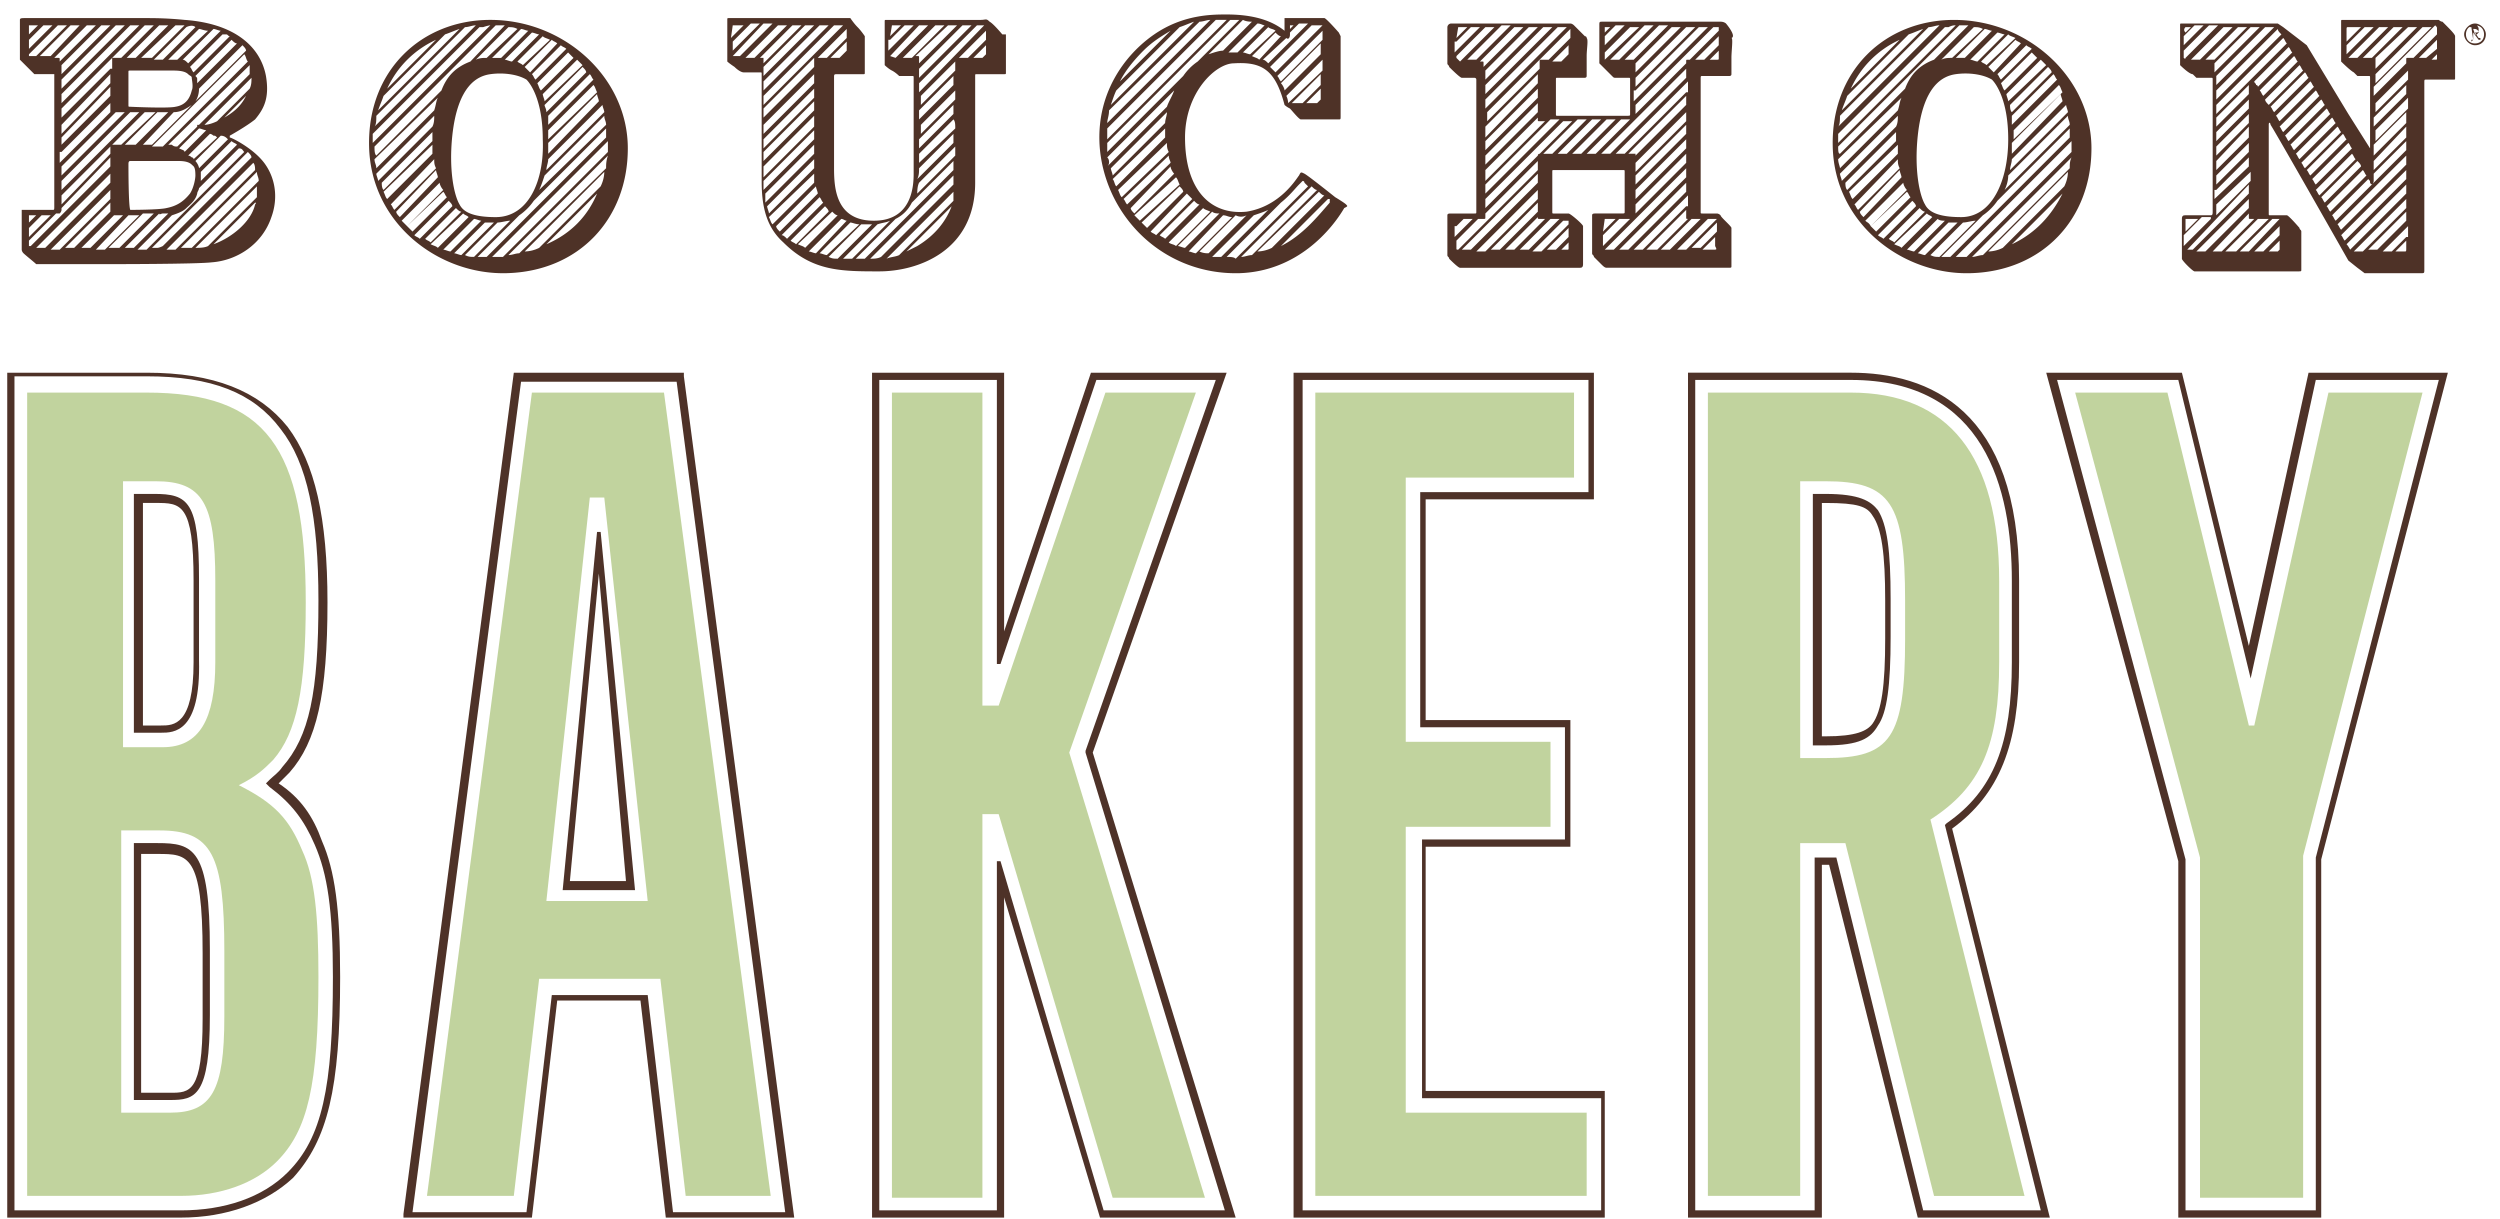 <svg xmlns="http://www.w3.org/2000/svg" width="160" height="78" viewBox="0 0 160 78">
    <g fill="none" fill-rule="nonzero">
        <path fill="#4E3228" d="M11.579 77.926H.463V23.853H9.38c4.284 0 7.179 1.158 9.032 3.473 1.736 2.316 2.547 5.79 2.547 11.232 0 5.905-.695 8.916-2.432 10.884l-.694.695c1.39.926 2.2 2.084 2.779 3.705.81 1.853 1.157 4.284 1.157 8.684 0 7.18-.81 10.421-3.01 12.853-1.737 1.621-4.284 2.547-7.18 2.547zM.926 77.463H11.58c2.779 0 5.21-.81 6.832-2.431 2.2-2.2 2.894-5.443 2.894-12.506 0-4.284-.347-6.6-1.158-8.452-.694-1.621-1.505-2.663-2.894-3.706l-.232-.231.232-.232c.231-.231.579-.463.81-.81 1.737-1.969 2.316-4.748 2.316-10.653 0-5.326-.695-8.8-2.432-11-1.736-2.316-4.4-3.358-8.568-3.358H.926v53.38zm9.958-7.063H8.568V53.958h1.506c2.315 0 3.358.347 3.358 6.831v4.169c0 5.21-.927 5.442-2.548 5.442zm-1.852-.463h1.852c1.274 0 2.084 0 2.084-4.748v-4.168c0-6.368-.926-6.368-2.894-6.368H9.032v15.284zm1.273-23.042H8.568V31.61h1.274c2.2 0 2.895.463 2.895 5.442v5.21c.116 4.632-1.621 4.632-2.432 4.632zm-1.273-.463h1.273c.81 0 2.084 0 2.084-4.053v-5.21c0-4.98-.81-4.98-2.431-4.98h-.81v14.243h-.116zm93.79 31.494H82.788V23.853h19.222v8.105H91.242v14.126h9.263v8.105h-9.263v15.632h11.463v8.105h.116zm-19.454-.463h19.106v-7.179H91.01V53.726h9.147v-7.179h-9.263V31.495h10.768v-7.18H83.368v53.148zm65.306.463h-9.263v-22.81l-8.453-31.263h8.684l4.284 17.484 3.821-17.484h8.916L148.558 55v22.926h.116zm-8.8-.463h8.337V54.884l7.873-30.568h-7.873l-4.169 19.105-4.631-19.105h-7.758L139.873 55v22.463zM43.768 24.084v-.231H32.884l-7.063 53.842v.231h8.221l1.621-13.894h5.326l1.622 13.894h8.22l-7.063-53.842zm-2.315 39.6h-6.137L33.695 77.58H26.4l6.947-53.147h9.958l6.948 53.147h-7.18l-1.62-13.895zm-3.01-29.642h-.232l-2.2 22.926h4.631l-2.2-22.926zm-.117 2.663l1.737 19.684h-3.59l1.853-19.684zm31.61 11.463l8.57-24.315H69.82L64.263 40.41V23.853h-8.452v54.073h8.452V57.432L70.4 77.926h8.684l-9.147-29.758zm-5.904 6.948H63.8v22.347h-7.526V24.316H63.8v18.179h.232l6.136-18.18h7.643l-8.337 23.738v.115l8.915 29.295h-7.757l-6.6-22.347zm67.157 22.81h-8.452l-5.674-22.579h-.463v22.58h-8.568V23.852h10.42c4.98 0 10.77 2.315 10.77 13.315v5.21c0 5.327-1.275 8.454-4.285 10.654l6.252 24.894zm-8.105-.463h7.527L124.474 52.8l.115-.116c3.011-2.084 4.169-5.095 4.169-10.305v-5.21c0-5.906-1.737-12.853-10.305-12.853h-9.958v53.147h7.642V54.884h1.39l5.557 22.58zm-6.252-29.758h-.81V31.611h.81c2.2 0 2.894.463 3.357 1.042.58.926.811 2.547.811 5.673v2.432c0 3.126-.232 4.863-.81 5.674-.464.81-1.158 1.273-3.358 1.273zm-.232-.579h.232c1.968 0 2.663-.347 3.01-.81.58-.81.81-2.432.81-5.442v-2.432c0-3.01-.23-4.631-.81-5.442-.347-.579-.926-.81-3.01-.81h-.232v14.936z"/>
        <path fill="#C1D39E" d="M19.337 54.421c-.81-1.968-1.737-3.01-4.053-4.168 1.158-.58 1.621-1.042 2.2-1.621 1.505-1.737 2.084-4.516 2.084-10.074 0-9.958-2.547-13.432-10.19-13.432H1.738v51.41h9.842c2.547 0 4.747-.81 6.137-2.2 1.968-1.968 2.663-4.862 2.663-11.81 0-3.937-.232-6.368-1.042-8.105zM7.757 30.8h2.2c3.011 0 3.822 1.39 3.822 6.368v5.21c0 3.706-1.042 5.443-3.358 5.443H7.874V30.8h-.116zm6.6 34.274c0 4.747-.81 6.137-3.473 6.137H7.758V53.147h2.431c3.358 0 4.169 1.506 4.169 7.758v4.169zm87.19 6.02v5.443H84.18v-51.41h16.558v5.441H89.968v16.906h9.264v5.442h-9.264V71.21h11.58v-.116zm53.495-45.968L147.4 54.768v21.885h-6.6V54.884l-7.99-29.758h5.906l5.21 21.306h.348l4.747-21.306h6.021zm-112.547 0h-8.453l-6.716 51.41h5.558l1.621-13.894h7.758l1.621 13.895h5.442l-6.831-51.41zm-7.527 32.537l2.78-25.82h.926l2.779 25.82h-6.485zm28.948-5.558h-1.042v24.548h-5.79V25.126h5.79v20.032h1.042l6.831-20.032h5.79l-8.105 23.042 8.684 28.485H71.21l-7.295-24.548zm59.631.348c3.242-2.085 4.4-4.748 4.4-10.074v-5.21c0-7.99-3.242-12.043-9.494-12.043h-9.148v51.41h5.906V53.959h2.894l5.674 22.579h5.79l-6.022-24.084zm-1.62-11.58c0 6.37-.927 7.643-5.095 7.643h-1.621V30.8h1.62c4.169 0 5.095 1.39 5.095 7.642v2.432z"/>
        <path fill="#4E3227" d="M125.053 1.274c-4.4 0-7.874 3.242-7.758 8.105.116 4.979 4.516 8.221 8.8 8.105 4.631-.116 7.758-3.473 7.758-7.99 0-4.515-4.053-8.22-8.8-8.22zm-5.674 12.852l2.432-2.431c0 .116.115.347.231.463l-2.316 2.316c-.115-.232-.231-.232-.347-.348zm-1.158-7.99l3.937-3.936c.347-.116.579-.232.926-.347l-5.21 5.21c.115-.347.231-.579.347-.926zm-.463 1.275l5.674-5.674c.231 0 .463-.116.694-.116l-6.484 6.484c.116-.116.116-.463.116-.694zm-.116 1.968L125.4 1.62h.579l-2.2 2.2c-.926.347-1.505.926-1.853 1.853l-4.168 4.168c-.116 0-.116-.231-.116-.463zm7.874 4.516c-1.505 0-2.084-.348-2.316-.81-.347-.58-.695-2.2-.463-4.4.347-3.243 1.62-3.822 2.431-3.938.81-.115 1.737 0 2.316.348.232.231 1.042 1.273 1.042 3.82 0 2.664-1.042 4.98-3.01 4.98zm3.126-7.18l2.432-2.43c.115.115.231.23.231.347l-2.547 2.547c-.116-.116-.116-.347-.116-.463zm-.116-.23c0-.117-.115-.348-.115-.464l2.2-2.2.347.347-2.432 2.316zm-.231-.696c-.116-.115-.116-.231-.232-.463l1.969-1.968.347.347-2.084 2.084zm-.232-.694c-.116-.116-.116-.232-.231-.348l1.852-1.852c.116.116.232.116.348.231l-1.969 1.969zm-.463-.463l-.347-.348 1.736-1.737c.116.116.232.116.348.232L127.6 4.632zm-.463-.464c-.116-.115-.232-.115-.348-.231l1.737-1.737c.116.116.232.116.463.232l-1.852 1.736zm-.58-.231c-.115 0-.346-.116-.462-.116l1.737-1.737c.115 0 .347.116.463.116l-1.737 1.737zm-.81-.232h-.579l1.853-1.852c.116 0 .347.115.463.115l-1.737 1.737zm-.81 0c-.232 0-.463 0-.695.116l2.084-2.084c.232 0 .348 0 .58.116l-1.97 1.852zm-3.242 2.548c-.116.231-.116.463-.232.81l-3.705 3.705c0-.115-.116-.347-.116-.579l4.053-3.936zm-.232 1.158c0 .231 0 .463-.116.694l-3.473 3.474c0-.116-.116-.347-.116-.463l3.705-3.705zm-.116 1.042v.579l-3.126 3.126c-.116-.116-.116-.347-.116-.463l3.242-3.242zm.116.81v.58l-2.895 2.894c-.115-.116-.115-.232-.231-.463l3.126-3.01zm0 .926c0 .232 0 .348.116.58l-2.663 2.663c-.116-.116-.116-.232-.232-.348l2.78-2.895zm.116.695c0 .116.116.348.116.463l-2.432 2.548c-.116-.116-.231-.232-.231-.348l2.547-2.663zm.463 1.39c.116.115.116.231.232.347l-2.2 2.2-.348-.347 2.316-2.2zm.347.579c.116.115.232.231.232.347l-2.084 2.084c-.116-.116-.232-.116-.348-.231l2.2-2.2zm.464.463c.115.116.231.231.347.231l-1.968 1.969c-.116-.116-.232-.116-.348-.232l1.969-1.968zm.463.347c.116.116.231.116.347.232l-1.968 1.968c-.116-.116-.232-.116-.463-.231l2.084-1.969zm.695.348c.115.115.347.115.463.115l-1.969 1.969c-.116 0-.347-.116-.463-.116l1.969-1.968zm.694.231h.58l-2.085 2.084c-.116 0-.347-.115-.463-.115l1.968-1.969zm.927 0c.231 0 .579-.116.81-.116l-2.316 2.316c-.231 0-.347 0-.579-.116l2.085-2.084zm2.894-3.01l3.821-3.821c0 .231.116.347.116.578l-4.168 4.169c.116-.232.231-.58.231-.926zm.116-.348c0-.231.116-.463.116-.695l3.474-3.473c0 .116.115.347.115.463l-3.705 3.705zm.116-1.042v-.695l3.126-3.126c0 .116.116.347.116.463l-3.242 3.358zm.116-.926v-.58l2.894-2.894c.116.116.116.232.232.463l-3.126 3.01zm-.116-.927v-.578l2.663-2.664c.116.116.116.232.232.348l-2.895 2.894zm-3.59-6.368l-7.526 7.526v-.579l6.832-6.831h.231c.232-.116.348-.116.463-.116zm-3.59.926l-3.125 3.127a6.311 6.311 0 0 1 3.126-3.127zm2.664 13.895l2.663-2.663c.348-.232.695-.579.927-.926l4.631-4.632V8.8l-7.642 7.642H124.242zm7.874-4.516l-3.937 3.937a2.181 2.181 0 0 1-.926.232L132.347 11c0 .347-.115.695-.231.926zm.347-1.158l-5.558 5.558c-.231 0-.463.116-.694.116l6.368-6.368c-.116.231-.116.463-.116.694zm.116-1.273v.231l-6.716 6.716h-.695l7.41-7.41v.463zm-3.821 6.137L132 12.389c-.695 1.39-1.737 2.548-3.242 3.243zm27.79-14.01l-.232-.233c-.116 0-.232-.115-.232-.115h-6.137c-.115 0-.115 0-.115.115v2.548s.579.579.81.695l.232.231h.694c.116 0 .116 0 .116.116v4.516l-1.39-2.2-2.662-4.4-1.506-1.158-.347-.232h-6.137c-.116 0-.116 0-.116.116v2.547s.58.58.81.58l.232.23h.927c.116 0 .116 0 .116.117v8.452c0 .116 0 .232-.116.232h-1.621c-.116 0-.232 0-.232.232V16.558c0 .116.695.81.81.81h6.6c.232 0 .232 0 .232-.115V14.82c0-.116-.116-.116-.116-.232 0 0-.694-.81-.81-.81h-1.042c-.116 0-.116 0-.116-.116V7.99c0-.231.116-.115.116 0 .116.116 4.979 8.685 4.979 8.685l.579.463.463.347h3.59c.23 0 .23 0 .23-.231V5.326c0-.231 0-.231.117-.231h1.737c.115 0 .115 0 .115-.116V2.316c0-.116-.347-.463-.579-.695zM154 15.167l-.926.927h-.58l1.622-1.621v.694H154zm0-1.852l-2.779 2.779h-.579L154 12.737v.579zm0-4.516l-2.084 2.084v-.579l2.084-2.2V8.8zm0-.926l-2.084 2.084v-.695L154 7.18v.695zm-2.895 2.779l-2.316 2.315c-.115-.115-.115-.231-.231-.347l2.316-2.316c.115.116.231.232.231.348zm.116.231c.116.116.116.232.232.348l-2.316 2.315c-.116-.115-.116-.231-.232-.347l2.316-2.316zm.347.58c.116.115.116.115.116.23.116.232.232 0 .232-.115v-.463L154 9.032v.579l-4.516 4.515c-.116-.115-.116-.231-.231-.347l2.315-2.316zM154 9.957v.579l-4.168 4.168c-.116-.116-.116-.231-.232-.347l4.4-4.4zm0 .926v.58l-3.937 3.936c-.116-.116-.116-.232-.231-.347L154 10.884zm0 .927v.578l-3.59 3.59s-.115-.232-.231-.347L154 11.81zm0-5.79l-2.084 2.084v-.579L154 5.442v.58zm-2.2-2.316h-.579l1.968-1.968h.58L151.8 3.705zm2.316-1.968h.579L152.032 4.4v-.579-.116l2.084-1.968zm1.852.116V2.2l-1.505 1.505h-.347c-.116 0-.116 0-.116.116v.232l-2.084 2.084v-.58l3.937-3.936c.115.116.115.116.115.232zm-3.936 3.473v-.579l3.01-3.01h.58l-3.59 3.59zm0 1.853V6.6l2.084-2.084v.579l-2.084 2.084zm2.663-3.358l1.273-1.274v.58l-.694.578h-.58v.116zm-4.516-.347v-.58l1.158-1.157h.579l-1.737 1.737zm.116-1.737h.81l-.926.926v-.695c0-.231 0-.231.116-.231zm0 1.968l1.968-1.968h.58l-1.97 1.968h-.578zm1.737 4.632l2.084-2.084v.694l-2.084 2.085v-.695zm-3.59 4.168c-.116-.116-.116-.231-.231-.347l2.315-2.316c.116.116.116.232.232.347l-2.316 2.316zm-8.568 3.59c-.116 0-.116 0 0 0l4.052-4.284v.578l-3.59 3.59h-.462v.116zm1.852-12.274h-.579l2.085-2.084h.579l-2.085 2.084zm2.316-2.084h.58l-2.896 2.895v-.58l2.316-2.315zm-2.2 10.42l2.084-2.083v.579l-2.2 2.084v-.58h.116zm2.084-2.43l-2.084 2.084v-.58l2.084-2.084v.58zm0-3.706l-2.084 2.084v-.579l2.084-2.084v.58zm-2.084 2.432l2.084-2.085v.58l-2.084 2.084v-.58zm0 .926l2.084-2.084v.579l-2.084 2.084v-.58zm3.126-3.01l2.2-2.2c.116.115.116.231.232.347l-2.2 2.2c-.116-.116-.232-.232-.232-.348zm-.115-.232c-.116-.116-.116-.232-.232-.348l2.2-2.2c.116.116.116.232.232.348l-2.2 2.2zm-.348-.58c0-.115-.116-.115-.116-.115 0-.116-.115-.116-.115-.231l2.2-2.2c.115.115.115.231.231.347l-2.2 2.2zm-2.663 1.738v-.58l4.284-4.283c.116.115.116.231.232.347l-4.516 4.516zm0-.927V5.79l3.937-3.936c0 .115.116.231.232.347l-4.169 4.168zm0-.926v-.579l3.126-3.126h.58l-3.706 3.705zm0 7.642l2.2-2.084v.579l-2.2 2.2v-.695zm2.084-.347v.579l-2.779 2.779h-.579l3.358-3.358zm0 .926v.232c0 .116 0 .116.116.116h.232l-2.085 2.084h-.578l2.315-2.432zm0-4.863l-2.084 2.084v-.579l2.084-2.2V8.8zm3.59-4.168c.116.115.116.231.231.347l-2.2 2.2c-.115-.116-.115-.232-.231-.347l2.2-2.2zm.347.579c.116.115.116.231.232.347l-2.2 2.2c-.116-.116-.116-.232-.232-.347l2.2-2.2zm.348.578c.115.116.115.232.231.348l-2.316 2.316c-.115-.116-.115-.232-.231-.348l2.316-2.316zm.347.58c.116.115.116.231.231.347l-2.315 2.316c-.116-.116-.116-.232-.232-.348l2.316-2.316zm.347.578c.116.116.116.232.232.348L146.82 9.61c-.116-.116-.116-.232-.232-.348l2.316-2.316zm.348.58c.115.115.115.23.231.347l-2.316 2.315c-.115-.115-.115-.231-.231-.347l2.316-2.316zm.347.578c.116.116.116.232.232.348l-2.316 2.315c-.116-.115-.116-.231-.232-.347l2.316-2.316zm.347.463c.116.116.116.232.232.348l-2.316 2.316c-.116-.116-.116-.232-.231-.348l2.315-2.316zm.348.58c.116.115.116.23.231.347l-2.315 2.316c-.116-.116-.116-.232-.232-.348l2.316-2.316zm-10.537-5.443v-.463l1.62-1.62h.58l-2.084 2.083c0 .116-.116 0-.116 0zm0-.81v-.58l.695-.694h.579l-1.274 1.274zm.116-1.158h.347l-.347.347c-.116-.116-.116-.231 0-.347-.116 0-.116 0 0 0zm.347 2.084l2.084-2.084h.58L140.8 3.82H140.221zm1.274 10.19l-1.737 1.736v-.694l1.158-1.158h.579v.116zm-1.621 0h.81l-.81.81v-.81c-.116 0-.116 0 0 0zm6.02 1.968l-.115.116h-.579l.695-.695v.579zm-1.041.116h-.58l1.622-1.621v.579l-1.042 1.042zm1.042-2.084l-1.969 2.084h-.579l2.085-2.084h.463zm-.695 0l-2.084 2.084h-.695l2.084-2.084h.695zm8.8-.464v.58l-1.853 1.852h-.579L154 13.547zm-.116 2.548h-.579L154 15.4v.463c0 .232 0 .232-.116.232zm1.969-12.274h-.232l.347-.347v.231c0 .116 0 .116-.115.116zm-45.39-2.316s-.116-.116-.347-.116h-7.527c-.231 0-.231 0-.231.232v2.432l.231.231.58.58c.115.115.115.115.231.115h.81c.116 0 .116 0 .116.116v2.2c0 .116 0 .116-.231.116h-4.401c-.115 0-.115 0-.115-.116v-2.2c0-.116 0-.116.116-.116h1.737s.115 0 .115-.116V3.59c0-.463.116-1.042 0-1.157 0-.116-.115-.116-.115-.116l-.695-.695s-.116-.116-.232-.116h-7.642a.249.249 0 0 0-.231.232v2.316c0 .115.115.115.115.231.116.116.695.695.81.695h.811s.116 0 .116.116v8.452c0 .116 0 .116-.116.116h-1.505c-.116 0-.231 0-.231.116v2.547c0 .116.115.116.115.232.116.116.58.579.695.579h7.643c.115 0 .23 0 .23-.232v-2.431c0-.116-.81-.81-.926-.81h-.926c-.116 0-.116 0-.116-.117V11c0-.116 0-.116.116-.116h4.4c.116 0 .116 0 .116.116v2.547c0 .116 0 .116-.232.116h-1.62c-.116 0-.232 0-.232.116v2.432c0 .115.116.115.116.231l.231.232.116.115.116.116c.115.116.231.232.347.232H110.58c.232 0 .232 0 .232-.116V14.59c0-.115-.695-.694-.695-.81-.116-.116-.232-.116-.232-.116h-.926c-.116 0-.116 0-.116-.116V5.095c0-.232 0-.232.116-.232h1.737s.116 0 .116-.116V3.705c0-.463.115-1.273 0-1.273.347-.116-.348-.927-.348-.927zm-5.905 8.337h-.347l3.705-3.705v.579l-3.242 3.242v-.116h-.116zm3.358-.347l-3.242 3.242v-.58l3.242-3.241v.579zm-3.242 1.737l3.242-3.243v.58l-3.242 3.242v-.58zm3.242-3.474L104.674 11v-.579l3.242-3.242v.579zm-3.242 5.326l3.242-3.242v.58l-3.242 3.241v-.579zm3.242.116l-2.78 2.779h-.578l3.474-3.474v.695h-.116zm0 .232v.463c0 .116 0 .116.116.116l-1.969 1.968h-.695l2.548-2.547zm.347.579h.58l-1.97 1.968h-.578l1.968-1.968zm-.347-8.106l-3.937 3.937h-.579l4.632-4.631v.694h-.116zm-4.863 3.937h-.58l2.2-2.2 3.243-3.242v.579l-4.863 4.863zm1.505-6.02h-.58l2.201-2.2h.579l-2.2 2.2zm2.431-2.085h.58l-2.895 2.895v-.58l2.315-2.315zm-2.315 4.052l4.052-4.052h.58l-4.748 4.747V5.79h.116zm0-.231v-.58l3.242-3.241h.579l-3.821 3.82zm3.82-1.737L110 2.316v.579l-.926.926h-.58zM110 1.737v.231l-1.853 1.853h-.115c-.116 0-.116 0-.116.116v.116l-3.242 3.242v-.58l4.979-4.978H110c-.116 0 0 0 0 0zm-7.295 2.084V3.358l1.621-1.621h.58l-2.2 2.084zm0-1.505l.695-.695h.579l-1.274 1.274v-.58zm0-.58h.348l-.348.348v-.347zm.348 2.085l2.2-2.2h.579l-2.2 2.2h-.58zm1.273 3.821l-2.2 2.2h-.579l2.2-2.2h.58zm-5.905 5.905L95.99 15.98h-.578l3.01-3.01v.578zm0 .348c0 .116 0 .116.116.116h.347l-1.968 1.968h-.58l2.085-2.084zm0-1.158l-3.358 3.358h-.579l3.937-3.937v.579zm-5.21 1.737l.463-.463h.579l-1.158 1.157v-.694h.116zm3.705-12.737h.579l-2.548 2.547v-.231c0-.116 0-.116-.115-.116h-.116l2.2-2.2zM94.484 3.82h-.579l2.2-2.2h.58l-2.2 2.2zm5.905-.347l-.463.463h-.579l1.042-1.042v.579zm-1.968 3.705l-3.358 3.358v-.58L98.421 6.6v.579zm-3.358 3.705l3.358-3.358v.116c0 .116 0 .116.116.116h.347l-3.82 3.82v-.694zm3.358-4.631L95.063 9.61v-.58l3.358-3.357v.579zM95.063 8.8v-.695l3.358-3.358v.58L95.063 8.8zm4.053-4.979h-.463c-.116 0-.116 0-.116.116V4.4l-3.358 3.358v-.58l5.326-5.325v.579l-1.39 1.39zm-4.053 3.126v-.579l4.632-4.631h.579l-5.21 5.21zm0-.926v-.579l3.705-3.705h.58L95.062 6.02zm0-.926v-.58l2.78-2.778h.578l-3.358 3.358zm-1.852 10.768V15.4l1.389-1.39h.347c.116 0 .116 0 .116-.115v-.232l3.358-3.358v.58l-5.095 5.094c-.115 0-.115 0-.115-.116zm5.557-6.02l2.2-2.2h.58l-2.2 2.2h-.58zm-.347 1.273v.579l-4.284 4.284h-.58l4.864-4.863zm2.779-1.274h-.579l2.2-2.2h.579l-2.2 2.2zm1.274-2.2l-2.2 2.2h-.58l2.2-2.2h.58zm-1.737 0l-2.2 2.2s-.116 0-.116.116l-3.358 3.358v-.58l4.98-4.978h.694v-.116zm-.926 0l-4.748 4.747v-.578l4.169-4.169h.579zm.578-3.82l.116-.117-.116.116zm-7.178-1.159l.926-.926h.579l-1.621 1.62v-.694h.116zm.115-.926h.58l-.695.695.115-.695c-.115 0-.115 0 0 0zm-.115 1.968V3.59l1.852-1.852h.58l-2.2 2.2-.232-.232c0 .116 0 .116 0 0zm.115 10.306l-.115.231.115-.231c-.115 0-.115 0 0 0zm7.063 1.157l-.81.81H99l1.39-1.389v.58zm-.115.81h-.348l.463-.462v.347c0 .116 0 .116-.115.116zm.115-1.852v.232l-1.736 1.737h-.58l1.97-1.969h.346c0-.115 0-.115 0 0zm-.578-.115l-1.969 1.968h-.579l1.969-1.968h.579zm4.515 0l-1.737 1.736v-.694l1.043-1.042h.694zm-1.62 0h.694l-.81.81.115-.81zm0 1.968l5.21-5.21v.578l-4.632 4.632h-.579zm5.21-4.284v.579l-3.705 3.705h-.58l4.285-4.284zm1.968 2.547v.58l-1.042 1.041h-.579l1.621-1.62zm-.231 1.737h-.695l.81-.81v.578c.116.232.116.232-.115.232zm.231-1.968l-1.968 1.968h-.58l1.97-1.968h.578c-.116 0-.116 0 0 0zm0-10.19h-.463l.579-.579v.463c0 .116 0 .116-.116.116zM64.147 2.2s-.579-.695-.81-.81c-.232-.232-.232-.116-.58-.116h-6.02c-.116 0-.116 0-.116.115v2.78s.232.231.463.347c.232.116.463.347.463.347h.81c.117 0 .117 0 .117.116v6.137c0 .81-.116 3.01-2.548 3.01-2.431 0-2.547-2.084-2.547-3.358v-5.79c0-.23 0-.23.232-.23h1.62c.116 0 .116 0 .116-.116V2.316s-.231-.348-.463-.58c-.231-.23-.463-.578-.463-.578h-7.758c-.116 0-.116 0-.116.116v2.663s.116.116.464.347c.231.232.463.348.578.348h1.043c.115 0 .115 0 .115.115v6.832c0 1.505.232 2.895 1.39 3.937 1.852 1.852 3.705 1.852 6.137 1.852 2.431 0 6.137-1.273 6.137-5.673V4.863c0-.116 0-.116.115-.116h1.737c.116 0 .116 0 .116-.115V2.2h-.232zm-3.473-.579h.579L58.82 4.053v-.348c0-.116 0-.116-.116-.116h-.116l2.085-1.968zm-2.316 2.084h-.58l2.085-2.084h.58l-2.085 2.084zm4.516 0h-.58l.811-.81v.579l-.231.231zm-1.737 4.516l-2.316 2.2v-.579l2.2-2.2c.116.116.116.347.116.58zM58.82 9.495v-.58l2.2-2.2v.58l-2.2 2.2zm0-2.432l2.2-2.2v.58l-2.2 2.2v-.58zm0 3.705l2.2-2.2v.58l-2.316 2.315c.116-.231.116-.463.116-.695zm2.316-4.4l-2.2 2.2V7.99l2.2-2.2v.58zm.81-2.663h-.579l1.737-1.737v.58l-1.158 1.157zm-.81.81l-2.2 2.2v-.578l2.2-2.2v.579zM58.82 4.4L61.6 1.621h.579L58.82 4.98V4.4zm0 7.295l2.316-2.316v.579l-2.432 2.431c0-.115 0-.463.116-.694zm2.2 1.158l-3.474 3.473c-.231.116-.579.116-.81.232l4.284-4.284v.579zM62.99 1.62l-4.168 4.284v-.579l3.705-3.705h.463zm-6.02.926l.926-.926h.579l-1.621 1.621v-.695h.115zm.115-.926h.58l-.696.695.116-.695c-.116 0-.116 0 0 0zm-.116 1.968l1.853-1.968h.579l-2.084 2.084-.348-.116c0 .116 0 .116 0 0zm0 10.537l-2.431 2.432h-.58l2.2-2.2c.348-.116.58-.116.811-.232zm-1.157.232l-2.2 2.2c-.232 0-.348 0-.58-.116l2.085-2.084H55.81zm-2.895 1.968c-.116 0-.348-.115-.463-.115l1.968-1.969c.116 0 .347.116.579.116l-2.084 1.968zm1.273-2.2l-1.968 2.085c-.116 0-.347-.116-.463-.116l2.084-2.084c.116 0 .232.115.347.115zm-5.326-10.42h-.231l2.084-2.085h.579l-2.432 2.432v-.348zm-.579 0h-.579L49.79 1.62h.58l-2.085 2.084zm5.442 0h-.579l1.042-1.043v.58l-.463.462zm-1.62 2.547l-3.243 3.242v-.58l3.242-3.241v.579zm-3.243 2.315V7.99l3.242-3.242v.58l-3.242 3.241zm4.053-4.863h-.58l1.853-1.852v.579l-1.273 1.273zm-4.053 3.01v-.578L53.38 1.62h.579l-5.095 5.095zm0-.926v-.578l3.59-3.59h.579L48.863 5.79zm0-.926v-.579l2.663-2.663h.58l-3.243 3.242zm0 2.084l3.242-3.242v.58l-3.242 3.241v-.579zm0 2.78l3.242-3.243v.58l-3.242 3.241v-.579zm0 .926l3.242-3.242v.694l-3.242 3.242v-.694zm0 1.273v-.347l3.242-3.242v.579l-3.242 3.242v-.232zm.116.463l3.126-3.126v.58l-3.126 3.125v-.579zm3.126-2.2v.58l-2.894 2.894c0-.116-.116-.347-.116-.463l3.01-3.01zm0 .927v.579l-2.663 2.663c-.116-.116-.116-.232-.231-.463l2.894-2.78zm.116.81c0 .116.116.348.116.463l-2.432 2.432c-.116-.116-.231-.232-.231-.347l2.547-2.548zm.232.695c.115.116.115.232.231.347l-2.316 2.316c-.115-.116-.231-.231-.347-.231l2.432-2.432zm.81.926c.116.116.232.232.348.232l-2.085 2.084c-.115-.116-.231-.116-.463-.231l2.2-2.085zm.81-9.842c.116 0 .116 0 0 0zm-7.178-1.042l1.158-1.158h.579l-1.737 1.737v-.579zm0-1.042h.694l-.81.81.116-.81zm0 1.968l1.968-2.084h.58L47.357 3.59h-.463c0 .116 0 .116 0 0zM50.6 15.4l2.2-2.2c.116.116.232.232.232.347l-2.085 2.085c-.115-.116-.231-.116-.347-.232zm4.168 1.158l2.548-2.547c.463-.232.81-.58 1.042-1.043l2.663-2.663v.58l-5.674 5.673h-.579zm.927 0l5.326-5.326v.579l-4.632 4.631c-.231.116-.463.116-.694.116zm3.01-.81c-.231.115-.463.23-.694.347l2.894-2.895c-.347.926-1.042 1.853-2.2 2.547zM31.38 1.273c-4.4 0-7.874 3.242-7.758 8.105.116 4.979 4.516 8.221 8.8 8.105 4.632-.116 7.758-3.473 7.758-7.99 0-4.515-4.053-8.22-8.8-8.22zm-5.674 12.852l2.432-2.431c0 .116.116.347.231.463l-2.315 2.316-.348-.348zM23.968 9.38l7.758-7.758h.58l-2.2 2.316c-.927.347-1.506.926-1.853 1.852l-4.169 4.169c-.116-.116-.116-.347-.116-.58zm7.758 4.516c-1.505 0-2.084-.348-2.315-.81-.348-.58-.695-2.2-.464-4.4.348-3.243 1.621-3.822 2.432-3.938.81-.115 1.737 0 2.316.348.231.231 1.042 1.273 1.042 3.82.116 2.664-.926 4.98-3.01 4.98zm3.242-6.716c0-.232-.115-.347-.115-.463l2.431-2.432c.116.116.232.232.232.348l-2.548 2.547zm-.115-.695c0-.116-.116-.347-.116-.463l2.2-2.2.347.347-2.431 2.316zm-.232-.695c-.116-.115-.116-.231-.232-.463l1.969-1.968.347.347-2.084 2.084zm-.347-.694c-.116-.116-.116-.232-.232-.348l1.853-1.852c.116.116.231.116.347.231l-1.968 1.969zm-.348-.463l-.347-.348 1.737-1.737c.116.116.231.116.347.232l-1.737 1.853zm-.463-.464c-.116-.115-.231-.115-.347-.231l1.62-1.621c.117.116.232.116.464.231l-1.737 1.621zm-.695-.231c-.115 0-.347-.116-.463-.116l1.737-1.737c.116 0 .347.116.463.116l-1.737 1.737zm-.694-.232h-.58l1.853-1.852c.116 0 .348.115.464.115l-1.737 1.737zm-.927 0c-.231 0-.463 0-.694.116l2.084-2.084c.231 0 .347 0 .579.116l-1.969 1.852zm-3.126 2.548c-.116.231-.116.463-.232.81l-3.705 3.705c0-.231-.116-.347-.116-.579l4.053-3.936zM27.79 7.41c0 .231 0 .463-.115.694L24.2 11.58c0-.116-.116-.347-.116-.463L27.79 7.41zm-.115 1.042v.579l-3.127 3.126c-.115-.116-.115-.347-.115-.463l3.242-3.242zm0 .81v.58l-2.895 2.894c-.116-.116-.116-.232-.232-.463l3.127-3.01zm.115.926c0 .232 0 .348.116.58l-2.663 2.663c-.116-.116-.116-.232-.231-.348l2.778-2.895zm.116.695c0 .116.116.348.116.463l-2.432 2.548c-.115-.116-.231-.232-.231-.348l2.547-2.663zm.463 1.39c.116.115.116.231.232.347l-2.2 2.2-.347-.347 2.315-2.2zm.348.579c.116.115.231.231.231.347l-2.084 2.084c-.116-.116-.231-.116-.347-.231l2.2-2.2zm.463.463c.116.116.232.231.347.231l-1.968 1.969c-.116-.116-.232-.116-.347-.232l1.968-1.968zm.463.347c.116.116.232.116.347.232l-1.968 1.968c-.116-.116-.232-.116-.463-.231l2.084-1.969zm.695.348c.116 0 .347.115.463.115l-1.968 1.969c-.116 0-.348-.116-.464-.116l1.969-1.968zm.695.231h.579l-2.085 2.084c-.115 0-.347-.115-.463-.115l1.969-1.969zm.81 0c.232 0 .58-.116.81-.116l-2.315 2.316c-.232 0-.348 0-.58-.116l2.085-2.084zm2.663-2.084c.116-.232.232-.58.348-.926l3.82-3.821c0 .231.116.347.116.578l-4.284 4.169zm.463-1.274c0-.231.116-.463.116-.695l3.474-3.473c0 .116.116.347.116.463l-3.706 3.705zm.116-1.042v-.695l3.127-3.126c0 .116.115.347.115.463l-3.242 3.358zm0-.926v-.58l2.895-2.894c.116.116.116.232.232.463l-3.127 3.01zm0-.927v-.578l2.663-2.664c.116.116.116.232.232.348l-2.895 2.894zM31.38 1.621l-7.526 7.526v-.579l6.831-6.831h.232c.347-.116.463-.116.463-.116zm-6.832 4.516L28.484 2.2c.348-.116.58-.232.927-.347L24.2 7.063c.116-.347.232-.579.347-.926zm-.463 1.274l5.674-5.674c.231 0 .463-.116.695-.116l-6.485 6.484c.116-.116.116-.463.116-.694zm3.821-4.864L24.78 5.674a6.311 6.311 0 0 1 3.126-3.127zm2.663 13.895l2.664-2.663c.347-.232.694-.579.926-.926l4.631-4.632V8.8l-7.642 7.642H30.568zm7.874-4.516l-3.937 3.937a2.181 2.181 0 0 1-.926.232L38.674 11c0 .347-.116.695-.232.926zm.347-1.158l-5.557 5.443c-.232 0-.464.115-.695.115l6.368-6.368c-.116.347-.116.579-.116.81zm.116-1.273v.231l-6.716 6.716h-.694l7.41-7.41v.463zm-3.937 6.137l3.243-3.243c-.58 1.39-1.622 2.548-3.243 3.243zM158.4 2.895c-.347 0-.695-.348-.695-.695s.348-.695.695-.695.695.348.695.695-.232.695-.695.695zm0-1.274c-.347 0-.579.232-.579.579s.232.579.579.579.579-.232.579-.579-.232-.579-.579-.579zm0 .579h.116l.116-.116a.249.249 0 0 0-.232-.231h-.116l.116.347zm-.116.347l-.116.116v-.116h.116l-.116-.81h-.115V1.62h.463s.116.116.116.232c0 .115 0 .231-.116.231h-.116l.232.348h.115v.115h-.115l-.348-.463v.463zM16.905 10.421c-.694-.926-2.084-1.621-2.2-1.621v-.116s1.042-.579 1.621-1.042c.58-.695.927-1.39.695-2.779-.347-1.852-1.968-3.358-5.21-3.59-1.158-.115-1.969-.115-2.548-.115H1.621c-.232 0-.347 0-.347.116V3.82a8532291.748 8532291.748 0 0 0 .926.926h1.274V13.2c0 .232 0 .232-.116.232H1.505 1.39v2.547s0 .116.116.232c.116.115.695.578.81.694h4.748s5.558 0 6.484-.116c1.621-.115 3.242-1.157 3.821-2.894.464-1.274.232-2.548-.463-3.474zm-4.631 5.442h-.695L16.442 11c0 .232.116.347.116.579l-4.284 4.284zm4.168-3.937v.695l-3.126 3.126c-.232.116-.58.116-.81.116l3.936-3.937zm-6.368 3.937h-.348l6.137-6.137c.116.116.232.232.232.348l-5.674 5.673c-.232.116-.347.116-.347.116zm5.558-6.137L9.379 15.98H8.8l2.2-2.2c.347-.116.695-.232.926-.463.232-.232.58-.463.695-.927 0-.115.116-.231.116-.347l2.547-2.547c.232 0 .232.116.348.231zm-13.78 6.137V15.4l1.737-1.737h.232s.116-.116.116-.231v-.116l3.126-3.242v.579l-5.095 5.094h-.115v.116zM5.559 1.621h.579L3.82 3.937V3.82c0-.116 0-.116-.116-.116h-.231l2.084-2.084zM3.242 3.59h-.695l1.969-1.968h.579L3.242 3.59zm3.821.811L3.937 7.526v-.579l3.242-3.242V4.4h-.116zm4.169-2.779h.579L9.726 3.705H9.032l2.2-2.084c-.116 0 0 0 0 0zm1.273.116L10.421 3.82h-.579l2.084-2.084c.232-.116.463-.116.58 0zm1.969.463c.115 0 .115.116.231.116L12.39 4.632c-.115-.116-.115-.232-.231-.348L14.242 2.2h.232zM12.62 5.326v-.231c0-.116 0-.116-.116-.232l2.316-2.316c.116.116.232.232.347.232l-2.547 2.547zm-1.39 1.506c-.463.115-2.894 0-2.894 0-.116 0-.116 0-.116-.116V4.632c0-.116 0-.116.116-.116h2.779c.579 0 .81.116.926.231.116.116.232.116.232.232s.115.579 0 .81c-.116.464-.348.927-1.042 1.043zM7.18 9.263c-.116 0-.116.116-.116.116v.463l-3.126 3.242v-.579L9.263 7.18h.695l-2.2 2.084h-.58zM3.937 8.8l3.126-3.242v.579L3.937 9.263V8.8zm0 .926L7.063 6.6v.579L3.821 10.42v-.695h.116zm0 .927L7.41 7.179h.578l-4.052 4.053v-.58zm0 .926l4.4-4.4h.579l-4.98 4.979v-.58zm8.105-7.526c-.116-.116-.231-.232-.347-.232l1.968-1.968c.116 0 .348.115.463.115l-2.084 2.085zm-.695-.232h-.579l1.969-1.968c.116 0 .347.115.579.115l-1.969 1.853zm-2.663-.116h-.579l2.084-2.084h.58L8.683 3.705zm-1.62 1.621L3.936 8.568V7.99l3.126-3.242v.58zM3.936 6.6v-.579l4.4-4.4h.579L3.936 6.6zm0-.926v-.58L7.41 1.622h.578L3.937 5.674zm0-.927v-.579l2.547-2.547h.58L3.936 4.747zM1.853 15.168v-.579l.81-.81h.58l-1.39 1.39zm6.136-5.905l2.085-2.084h.694L8.684 9.263H7.99zm3.127-2.084c.463 0 .81-.232 1.158-.463.347-.232.463-.695.463-1.042l2.779-2.78c.116.117.231.232.231.348l-6.02 6.021h-.58l1.969-2.084zm4.863-3.01v.578L12.737 7.99h-.116v.116L11.347 9.38c-.115 0-.231 0-.347-.116h-.232l5.21-5.095zM12.853 11l1.968-1.968c.116.115.232.115.347.231l-2.315 2.316V11zm1.736-2.084l-1.852 1.852c0-.115-.116-.347-.232-.463l1.621-1.62c.232 0 .348.115.463.23zm-2.2 1.273c0-.115-.115-.115-.115-.115s-.116-.116-.232-.116l1.39-1.39c.115 0 .231.116.231.116.116 0 .116 0 .232.116l-1.506 1.39zm-.926-.694l1.274-1.274c.116 0 .347.116.463.116l-1.39 1.39c0-.116-.115-.116-.347-.232zm2.895-1.969l1.39-1.39c-.232.464-.58.927-1.39 1.39zm-.463.232c-.232.116-.58.231-.81.231l3.01-3.01c0 .232 0 .463-.116.695l-2.084 2.084zm-3.474 1.62H9.726l5.906-5.904c.115.115.115.347.231.463l-5.442 5.442zm-3.358 3.359l-3.242 3.242h-.579l3.821-3.821v.579zm0 .231v.58l-2.316 2.315h-.579l2.895-2.895zm.232.81h.579l-2.085 2.085h-.578l2.084-2.084zm.926 0h.695l-2.2 2.2h-.58l2.085-2.2zm.116-.346c-.116 0-.116 0 0 0-.116-.232-.116-2.664-.116-2.895 0-.116 0-.232.116-.232h3.126c.463 0 .695.116.81.232.116.116.232.116.232.695 0 .231-.116.81-.347 1.157-.463.58-.926.811-1.505.927-.464.116-2.316.116-2.316.116zm2.084.231h.347l-2.2 2.2H7.99l2.2-2.2c0 .116.116 0 .232 0zM9.842 1.621L7.758 3.705h-.58l2.085-2.084h.58zm-6.484 0L1.853 3.126v-.579l.926-.926h.579zm-1.505 0h.579l-.58.579v-.579zm0 1.968v-.115L3.705 1.62h.58L2.314 3.59h-.462zm0 10.19h.463l-.463.463v-.463zm.463 2.084l4.747-4.747v.579l-4.168 4.168h-.58zm4.631 0l2.2-2.2h.695l-2.2 2.2h-.695zm3.706.116l5.558-5.558c.115.116.115.347.115.463l-5.094 5.095h-.58zm5.673-2.895c-.231 1.042-1.39 2.084-2.663 2.548l2.663-2.664c.116 0 0 .116 0 .116zm69.821 0c-.115-.116-.694-.463-.694-.463s-1.737-1.39-1.969-1.505c-.231-.116-.231-.116-.347.116-.116.115-1.158 1.968-3.358 2.315-2.316.232-3.937-1.39-3.937-4.747 0-2.895 1.969-4.747 3.126-4.747 1.853-.116 2.664.463 3.243 2.663 0 0 .115.116.347.231.116.116.579.695.695.695h2.431c.116 0 .116 0 .116-.231V2.316l-.116-.232s-.81-.926-.926-.926H82.21v.81c-.58-.463-1.622-1.042-3.706-1.042-.926 0-2.779 0-4.631 1.274-1.853 1.274-3.821 3.821-3.474 7.41.463 4.4 4.168 7.99 8.916 7.874 3.705-.116 5.905-2.779 6.716-4.168.231-.116.231-.116.115-.232zm-1.736-.81c.115.115.231.231.347.231L81.4 15.863a2.181 2.181 0 0 1-.926.232l3.937-3.821zm-4.285 4.052c-.231 0-.463.116-.694.116l4.515-4.516c.116.116.232.232.348.232l-4.169 4.168zm.116-2.547c.347-.116.695-.232.926-.347l-3.01 3.01h-.58l2.664-2.663zm-.463 0l-2.432 2.432c-.115 0-.347 0-.579-.116l2.316-2.316a.738.738 0 0 0 .695 0zm-8.8-3.358c0-.116 0-.232-.116-.347l4.284-4.285c-.115.348-.347.695-.463 1.043l-3.82 3.82a.359.359 0 0 0 .115-.23zm9.147-9.032l-1.852 1.853c-.232 0-.58.116-.927.232l2.2-2.2c.232.115.464.115.58.115zm2.2 1.043c.116.115.232 0 .232-.232v-.116l.579-.579h.579l-2.548 2.548c-.115-.116-.231-.232-.347-.232l1.505-1.39zm-1.737 1.39c-.115-.117-.231-.117-.463-.233l1.506-1.505c.115.116.231.232.347.232l-1.39 1.505zm-.578-.348c-.116 0-.348-.116-.464-.116l1.621-1.621c.116.116.348.116.464.231L80.01 3.474zm-.811-.116h-.579l1.853-1.853c.231 0 .347.116.463.116L79.2 3.358zm-4.516 3.82c0 .233-.116.464-.116.696l-3.357 3.358c0-.116-.116-.348-.116-.464l3.59-3.59zm-.116 1.043V8.8l-3.126 3.126c-.116-.115-.116-.347-.231-.463l3.357-3.242zm.116.926c0 .232 0 .348.116.58l-3.01 2.894c-.116-.116-.116-.232-.232-.463l3.126-3.01zm.116.81c0 .232.116.348.116.464l-2.78 2.663c-.115-.116-.115-.231-.23-.347l2.894-2.78zm.116.696c0 .115.116.347.231.463L72.6 13.663c-.116-.116-.232-.231-.232-.347l2.548-2.663zm.347.694c.116.116.116.232.232.464l-2.548 2.315-.347-.347 2.663-2.432zm.232.58c.116.115.231.23.231.347l-2.315 2.315-.348-.347 2.432-2.316zm.463.462l.347.348-2.316 2.316c-.115-.116-.231-.116-.347-.232l2.316-2.432zm.463.464c.116.115.232.231.347.231l-2.2 2.2c-.115-.116-.231-.116-.347-.231l2.2-2.2zm.579.463c.116.116.232.116.463.231l-2.2 2.2c-.116-.115-.347-.115-.463-.231l2.2-2.2zm.579.231c.116.116.347.116.463.116l-2.2 2.2c-.116 0-.347-.116-.463-.116l2.2-2.2zm.695.232c.231 0 .347.116.579.116l-2.316 2.316c-.116 0-.348-.116-.463-.116l2.2-2.316zm6.02-7.179H83.6l.926-.926v.694l-.231.232zm-.926 0h-.694l1.852-1.853v.695L83.368 6.6zm-.926 0s0-.232-.116-.463l2.316-2.316v.695l-2.2 2.084zm-.231-.81c0-.116-.116-.348-.232-.464l2.547-2.547v.695l-2.315 2.315zm-.232-.58c-.116-.115-.116-.231-.232-.347l2.895-2.895v.58L81.98 5.21zm2.663-3.589l-3.01 3.01-.348-.347 2.663-2.663h.695zm-1.853 0l-.231.232V1.62h.231zm-3.473-.347l-2.663 2.663a3.524 3.524 0 0 0-.927.926l-4.863 4.863v-.579l7.874-7.873H79.316zm-.81 0l-7.643 7.642V8.22l6.948-6.947h.694zm-1.738.115c.232 0 .464-.115.695-.115l-6.6 6.6c0-.232.116-.463.116-.81l5.79-5.675zm-5.673 5.327c.116-.348.231-.695.347-.927l4.053-4.052c.347-.116.579-.232.926-.348l-5.326 5.327zm2.084-3.474c.579-.579 1.158-.926 1.737-1.274l-3.242 3.243c.347-.695.926-1.39 1.505-1.969zm5.326 13.2l3.474-3.474c.579-.463.926-.926 1.158-1.157l.231-.232s.116 0 .116.116l.232.231-4.632 4.632c-.116-.116-.347-.116-.579-.116zm6.6-3.474c-.81.927-1.737 2.085-3.126 2.78l3.01-3.011h.116v.231z"/>
    </g>
</svg>
